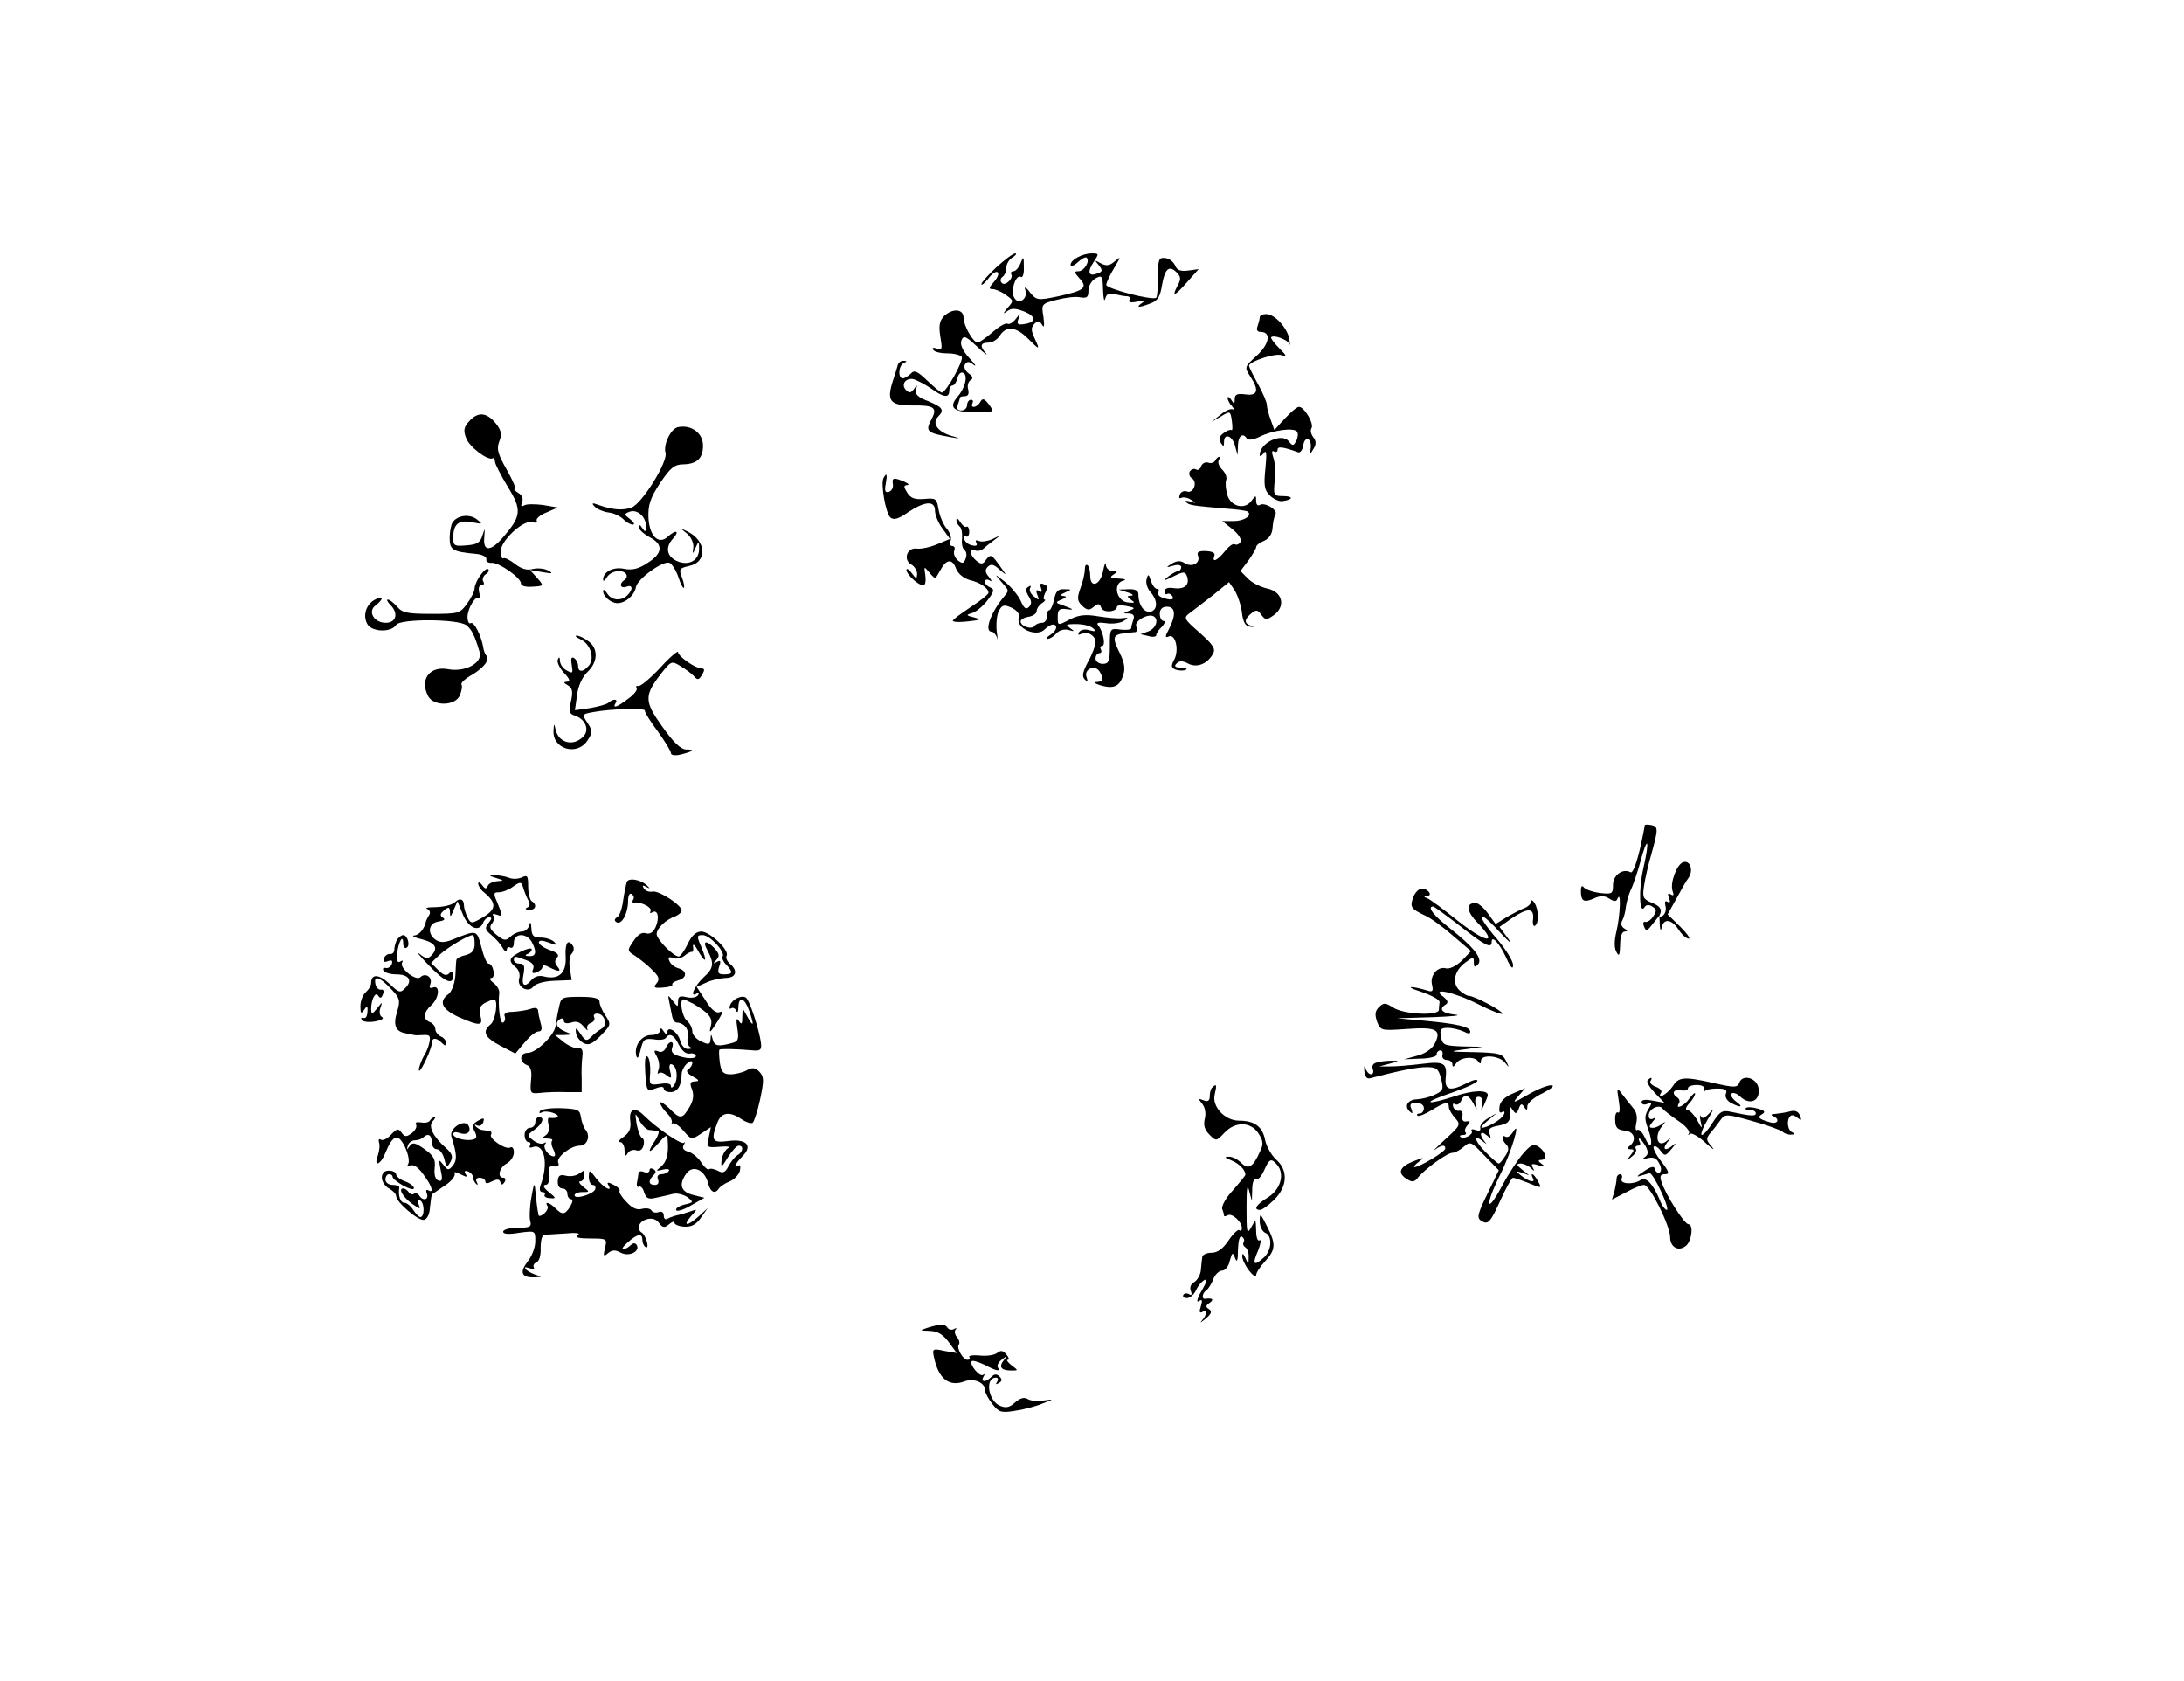 <?xml version="1.0" standalone="no"?>
<!DOCTYPE svg PUBLIC "-//W3C//DTD SVG 20010904//EN"
 "http://www.w3.org/TR/2001/REC-SVG-20010904/DTD/svg10.dtd">
<svg version="1.0" xmlns="http://www.w3.org/2000/svg"
 width="612pt" height="471pt" viewBox="0 0 612 471"
 preserveAspectRatio="xMidYMid meet">
<g transform="translate(0,471) scale(0.1,-0.1)"
fill="#000000" stroke="none">
<path d="M2792 3961 c-23 -21 -42 -43 -42 -47 0 -5 9 2 20 16 10 14 22 21 26
17 4 -4 -1 -16 -11 -27 -14 -16 -15 -20 -4 -20 8 0 25 -7 37 -16 23 -16 23
-17 5 -37 -12 -15 -13 -18 -2 -10 12 10 23 10 47 1 36 -14 37 -31 2 -36 -18
-3 -22 0 -16 15 6 17 6 17 -8 -1 -8 -10 -18 -16 -23 -13 -5 3 -24 -8 -42 -24
-19 -16 -37 -29 -41 -29 -13 0 -40 48 -40 70 0 25 -31 27 -55 4 -12 -13 -15
-26 -10 -57 6 -35 5 -39 -9 -34 -10 4 -15 3 -11 -3 3 -6 21 -10 40 -10 19 0
37 -5 40 -10 6 -10 -44 -100 -56 -100 -3 0 -21 15 -40 33 -29 28 -37 31 -47
20 -7 -7 -17 -13 -22 -13 -15 0 -12 37 3 43 9 4 9 6 -1 6 -7 1 -14 -5 -16 -11
-2 -7 -8 -28 -14 -45 -18 -56 -8 -69 53 -69 63 1 73 -6 55 -39 -18 -34 -13
-38 55 -50 28 -5 28 -4 -3 5 -36 12 -51 35 -33 53 18 18 13 26 -28 43 -29 11
-38 20 -34 32 4 15 3 15 -6 2 -8 -11 -13 -12 -22 -3 -15 15 -2 34 19 31 9 -2
31 -13 49 -25 37 -27 53 -29 53 -8 0 8 4 15 9 15 5 0 11 9 14 21 3 12 10 18
17 14 13 -8 4 -43 -17 -67 -26 -30 -11 -43 49 -43 55 0 55 0 39 22 -13 17 -18
18 -24 7 -4 -8 -13 -14 -18 -14 -6 0 -7 5 -4 10 3 6 1 10 -4 10 -6 0 -11 -7
-11 -15 0 -8 -7 -15 -16 -15 -11 0 -14 5 -10 16 3 9 6 18 6 20 0 2 6 4 14 4 9
0 12 7 9 19 -3 10 0 22 7 26 8 5 6 11 -6 19 -10 8 -14 18 -10 25 6 9 12 9 24
-1 10 -7 4 2 -12 19 -19 21 -26 38 -22 49 6 15 12 13 44 -17 20 -19 31 -27 25
-19 -18 20 -16 30 7 30 11 0 25 9 32 20 18 28 45 25 79 -9 33 -33 34 -33 17 4
-9 20 -9 28 1 38 9 9 14 9 21 -3 6 -10 7 -3 4 22 -6 36 -6 37 37 48 23 6 53
10 66 7 19 -3 23 0 23 19 0 13 9 28 20 34 18 10 20 7 21 -32 1 -24 3 -35 6
-25 4 14 11 17 26 13 12 -3 28 -6 35 -6 7 0 10 -5 7 -10 -4 -7 3 -9 22 -5 21
5 24 4 13 -4 -19 -13 -9 -14 24 -1 20 7 27 19 32 50 8 47 20 58 41 37 12 -12
13 -19 3 -37 -18 -34 -8 -30 27 10 l32 36 -29 -4 c-22 -3 -32 1 -37 14 -5 11
-17 20 -28 21 -18 2 -20 -4 -20 -52 0 -29 -2 -56 -5 -59 -9 -9 -140 25 -140
36 0 6 10 27 22 47 19 32 20 34 2 19 -15 -13 -23 -14 -39 -6 -18 10 -19 10 -6
-5 11 -14 11 -18 -3 -23 -26 -10 -30 3 -12 31 16 24 16 25 -4 25 -27 0 -60
-18 -60 -32 0 -6 9 -3 20 7 11 10 22 16 25 13 10 -10 -7 -38 -23 -38 -13 0
-12 -3 3 -20 24 -26 14 -34 -59 -50 -58 -12 -61 -12 -80 11 -11 15 -17 17 -13
7 9 -25 -19 -44 -31 -22 -11 20 5 67 19 58 5 -3 9 10 8 28 0 30 -1 31 -9 11
-5 -13 -14 -23 -20 -23 -6 0 -9 -4 -6 -9 3 -5 -1 -14 -8 -20 -9 -8 -16 -8 -20
-2 -4 5 -2 12 4 16 5 3 10 15 10 25 0 10 8 24 18 29 9 6 12 11 7 11 -6 0 -29
-17 -53 -39z"/>
<path d="M3530 3821 c0 -5 -3 -16 -6 -25 -4 -10 -1 -16 9 -16 30 0 24 -35 -12
-67 -34 -31 -34 -32 -18 -57 26 -39 22 -56 -13 -51 -23 3 -30 0 -30 -13 0 -15
-2 -15 -10 -2 -5 8 -10 10 -10 5 0 -6 6 -17 13 -24 6 -8 7 -11 2 -8 -6 3 -22
-4 -35 -15 l-25 -20 26 15 c26 16 27 16 31 -13 2 -16 2 -27 -1 -25 -4 2 -14
-2 -23 -9 -11 -8 -14 -17 -7 -27 7 -11 9 -11 9 3 0 26 24 17 31 -12 l7 -25 1
28 c1 26 14 36 25 18 4 -5 19 -3 35 5 38 19 98 27 106 14 3 -5 2 -17 -3 -26
-8 -14 -10 -14 -21 0 -20 24 -81 -5 -81 -39 0 -5 5 -3 11 5 8 11 9 0 5 -42 -5
-48 -3 -61 12 -76 10 -10 27 -18 36 -16 30 4 31 14 2 14 -27 0 -28 2 -24 43 3
23 1 52 -4 65 -5 15 -4 21 2 17 6 -3 10 -1 10 5 0 10 15 8 57 -7 6 -3 13 6 15
19 4 28 24 21 21 -7 -3 -19 -2 -19 8 -2 8 13 7 22 -1 32 -6 8 -9 19 -5 25 8
12 -20 60 -35 60 -6 0 -23 -15 -39 -32 l-30 -33 -10 28 c-6 16 -11 35 -11 42
0 8 -11 34 -25 59 -14 25 -25 48 -25 51 0 12 72 36 91 30 16 -5 15 -2 -7 20
-14 14 -24 28 -22 30 7 8 47 -7 51 -19 2 -6 2 0 0 14 -6 32 -41 70 -65 70 -10
0 -18 -4 -18 -9z"/>
<path d="M1315 3530 c-15 -16 -17 -26 -9 -47 8 -24 61 -65 75 -57 3 2 6 -2 6
-9 0 -7 16 -38 36 -71 40 -65 38 -82 -13 -141 -35 -41 -57 -41 -53 -1 2 28 2
28 -5 6 -6 -20 -15 -26 -45 -28 -33 -3 -37 -1 -37 20 0 39 14 52 51 45 32 -6
33 -6 15 8 -21 16 -55 11 -68 -9 -4 -6 -8 -26 -8 -43 0 -34 8 -39 75 -45 17
-2 29 -8 28 -15 -2 -6 5 -11 15 -10 21 1 82 -42 82 -58 0 -6 12 -10 28 -9 38
2 37 2 16 26 l-19 21 35 -6 c28 -5 31 -4 17 4 -10 6 -30 8 -43 5 -17 -5 -33 0
-51 14 -14 11 -28 18 -32 16 -4 -3 -8 5 -8 17 -3 29 62 91 88 84 10 -3 16 -1
13 4 -3 5 9 16 27 23 l32 14 -41 7 c-23 3 -47 3 -53 -1 -9 -5 -10 -2 -6 9 4
10 0 20 -11 26 -9 6 -14 11 -9 11 4 0 -6 24 -23 54 -25 44 -29 58 -21 79 8 20
6 31 -10 51 -25 31 -50 33 -74 6z"/>
<path d="M1899 3513 c-20 -5 -41 -50 -34 -72 7 -24 -65 -141 -95 -153 -24 -9
-54 -7 -95 8 -16 6 -18 4 -8 -6 7 -7 24 -14 38 -16 14 -1 32 -10 41 -18 8 -9
21 -16 27 -16 7 0 3 7 -7 15 -17 13 -18 15 -2 21 21 8 46 -13 46 -40 0 -17 -2
-18 -10 -6 -6 10 -10 11 -10 3 0 -7 14 -19 30 -28 39 -20 38 -45 -5 -72 -25
-17 -43 -21 -65 -17 -31 7 -60 -8 -60 -30 0 -6 5 -3 11 7 11 18 44 23 54 8 3
-5 1 -12 -5 -16 -16 -10 -12 -25 5 -19 18 7 20 -7 3 -24 -17 -17 -45 -15 -57
6 -6 9 -11 12 -11 6 0 -15 22 -34 40 -34 23 0 48 22 52 45 4 23 76 75 94 68 7
-3 18 -20 25 -40 6 -19 13 -32 15 -30 3 2 0 16 -5 29 -9 23 -7 26 19 32 53 10
50 71 -4 97 -21 10 -21 10 -1 -6 11 -9 19 -26 18 -38 -3 -21 -2 -21 6 -2 9 20
10 20 10 -1 1 -32 -25 -49 -57 -38 -33 12 -40 39 -16 65 20 22 8 26 -15 5 -26
-24 -52 3 -54 56 -1 34 6 54 33 95 29 43 40 52 66 52 37 1 54 17 54 52 0 36
-33 60 -71 52z"/>
<path d="M3405 3419 c-4 -6 -13 -8 -20 -5 -7 2 -16 -2 -19 -10 -3 -9 -10 -13
-15 -9 -5 3 -13 0 -17 -6 -3 -6 -1 -15 6 -19 17 -11 4 -44 -14 -37 -8 3 -17
-1 -20 -9 -3 -8 -1 -12 4 -9 5 3 18 1 27 -5 16 -10 16 -11 -2 -5 -11 3 -16 2
-11 -2 8 -9 20 -10 110 -18 32 -2 61 -6 63 -9 12 -11 -11 -26 -40 -26 l-32 0
29 -23 c17 -14 26 -28 22 -36 -4 -6 -11 -9 -16 -6 -5 3 -17 -6 -28 -20 -21
-26 -37 -33 -29 -12 3 8 -6 12 -23 13 -21 1 -27 -3 -23 -13 8 -20 -16 -34 -37
-21 -12 8 -22 7 -36 -1 -18 -11 -17 -12 4 -6 13 4 22 2 22 -4 0 -6 -4 -11 -8
-11 -5 0 -17 -7 -28 -15 -17 -14 -15 -14 14 0 28 14 33 14 38 1 9 -24 -6 -38
-36 -34 -17 3 -27 -1 -27 -9 0 -6 4 -10 8 -7 4 2 10 0 14 -6 7 -11 -5 -13 -29
-4 -9 3 -13 10 -10 15 3 5 1 9 -4 9 -5 0 -13 10 -17 23 -6 19 -8 20 -12 4 -3
-10 2 -26 11 -36 19 -21 21 -47 3 -54 -19 -7 -37 16 -37 48 0 10 -9 15 -27 14
l-28 -1 25 -8 c14 -4 18 -9 10 -9 -13 -1 -13 -2 0 -12 12 -8 10 -9 -10 -7 -32
4 -42 53 -13 61 11 3 6 5 -12 6 -23 1 -27 3 -15 11 13 8 12 10 -2 10 -10 0
-19 8 -19 18 -1 9 -4 1 -8 -18 -7 -39 -36 -50 -36 -13 0 12 -3 25 -7 29 -5 4
-8 -1 -8 -11 0 -10 -5 -34 -12 -52 -10 -28 -10 -36 4 -50 14 -13 20 -14 32 -4
13 11 17 11 22 -2 5 -15 44 -12 44 3 0 4 12 5 27 2 25 -5 25 -6 8 -13 -19 -7
-19 -8 -1 -8 12 -1 16 -6 12 -17 -3 -9 -6 -19 -6 -24 0 -4 -13 -6 -30 -4 -30
4 -30 3 -30 -46 0 -43 -3 -50 -20 -50 -11 0 -20 7 -20 15 0 8 5 15 11 15 5 0
7 5 4 10 -3 6 -2 10 3 10 11 0 4 39 -10 57 -7 8 -1 10 21 7 17 -3 39 0 48 5
17 10 16 11 -2 9 -11 -2 -41 1 -67 5 -35 6 -54 4 -77 -7 -38 -20 -37 -20 -37
7 0 19 5 23 26 20 23 -3 19 0 -20 14 -12 4 -11 7 5 13 14 6 15 9 5 10 -10 1
-9 4 5 10 19 8 19 9 -3 9 -17 1 -24 -6 -28 -29 -4 -16 -10 -30 -14 -30 -4 0
-7 -8 -6 -17 0 -10 -6 -18 -14 -18 -8 0 -18 -4 -21 -9 -8 -11 -39 -1 -39 13 0
5 10 11 23 13 12 2 22 9 22 16 0 7 7 17 15 22 8 5 11 10 7 10 -4 0 -3 9 2 19
8 14 7 20 -4 24 -10 4 -12 1 -8 -10 4 -11 2 -14 -5 -9 -8 5 -10 1 -5 -11 6
-16 5 -16 -10 -4 -9 7 -14 18 -10 24 3 6 1 7 -5 3 -9 -5 -8 -12 0 -26 9 -14
10 -22 1 -31 -8 -8 -14 -3 -23 18 -7 15 -27 39 -44 53 -30 23 -30 23 -11 1 24
-28 24 -24 5 -47 -36 -45 -52 -94 -31 -94 5 0 12 -8 15 -17 2 -10 2 -2 -1 18
-2 20 0 46 6 57 9 17 14 19 36 9 16 -8 23 -18 20 -28 -10 -30 51 -56 73 -32 7
7 17 13 22 13 16 0 11 -18 -7 -29 -10 -6 -13 -11 -7 -11 6 0 17 7 24 15 8 9
21 13 34 10 17 -5 18 -4 6 4 -13 10 -13 11 0 12 29 2 55 -3 65 -13 7 -7 3 -8
-12 -4 -12 4 -24 2 -29 -5 -4 -7 -3 -9 4 -6 16 11 42 -3 42 -22 0 -9 -9 -34
-21 -55 -15 -29 -18 -41 -9 -50 8 -8 9 -6 5 6 -9 23 23 37 36 17 13 -21 11
-29 -8 -30 -10 0 -5 -4 10 -9 37 -11 54 -4 64 27 7 19 4 37 -10 65 -21 42 -19
50 16 54 12 1 25 3 29 3 4 1 5 8 2 16 -6 15 33 37 49 28 15 -9 6 -34 -15 -42
l-22 -8 22 -5 c12 -4 22 -2 22 2 0 5 7 16 16 24 8 9 11 16 5 16 -6 0 -11 9
-11 20 0 13 7 20 20 20 24 0 26 -23 6 -62 -12 -22 -12 -26 0 -21 18 7 29 -39
14 -66 -9 -17 -8 -22 4 -27 9 -3 21 -4 28 -1 7 3 2 6 -12 6 -17 1 -21 4 -13
12 8 8 17 8 32 0 24 -13 54 -2 70 27 8 14 1 25 -37 59 -46 40 -46 42 -27 56
11 8 40 31 65 50 l44 36 15 -22 c8 -12 18 -40 21 -62 3 -28 10 -40 23 -41 12
-1 13 -1 2 3 -19 6 -19 17 1 34 14 11 18 11 28 -3 12 -16 15 -16 35 -2 35 25
25 66 -18 75 -18 4 -43 16 -54 28 l-21 21 22 29 c12 17 22 34 22 38 0 5 10 13
23 18 14 7 22 19 23 36 1 14 4 31 8 37 8 13 -30 36 -44 27 -6 -3 -10 2 -10 11
0 17 -1 17 -13 1 -19 -27 -59 -16 -68 17 -4 15 -6 33 -3 41 3 7 -2 20 -11 29
-9 9 -13 20 -10 26 3 5 4 10 1 10 -3 0 -8 -5 -11 -11z"/>
<path d="M2476 3371 c-9 -15 6 -100 19 -111 10 -8 23 -4 50 15 47 31 75 33 75
4 0 -11 9 -34 21 -50 l21 -29 -36 -15 c-19 -8 -45 -14 -58 -12 -27 3 -38 -32
-14 -45 9 -5 16 -17 16 -26 -1 -15 -2 -15 -15 2 -8 11 -15 15 -15 9 0 -12 33
-43 47 -43 6 0 8 12 6 28 -4 26 -4 26 11 8 9 -11 17 -18 18 -15 2 2 8 13 14
23 16 30 33 31 43 3 6 -15 21 -27 38 -32 30 -7 53 -23 53 -36 0 -4 -22 -22
-50 -40 -27 -18 -50 -35 -50 -38 0 -4 19 -5 43 -2 35 4 38 5 17 11 -24 6 -24
7 -4 13 11 4 30 20 42 36 18 24 19 30 7 35 -8 3 -15 10 -15 16 0 6 6 8 13 4 8
-5 7 -2 -2 10 -11 12 -11 20 -3 28 9 9 17 7 33 -8 22 -18 21 -18 -1 13 -21 29
-24 31 -36 16 -10 -15 -14 -15 -28 -4 -19 16 -21 34 -4 29 7 -3 17 -1 23 4 5
5 19 16 30 24 19 14 19 15 -3 4 -13 -6 -30 -9 -38 -6 -9 4 -12 2 -8 -5 4 -7
-1 -10 -11 -7 -10 1 -20 9 -23 17 -3 8 0 11 5 8 5 -3 9 3 9 13 0 10 -4 17 -8
14 -4 -2 -11 4 -17 13 -6 10 -11 13 -11 6 0 -6 4 -14 9 -18 5 -3 8 -18 7 -33
-2 -15 1 -30 7 -33 5 -4 7 -15 3 -24 -5 -14 -9 -15 -22 -5 -8 7 -13 19 -10 27
3 7 1 13 -5 13 -6 0 -9 7 -5 15 3 9 -2 24 -12 35 -9 11 -19 35 -22 53 -5 30
-7 32 -40 29 -27 -2 -38 2 -48 18 -10 16 -10 20 0 21 7 0 4 4 -7 9 -30 13 -36
12 -33 -6 2 -10 -3 -19 -11 -22 -10 -3 -13 2 -9 22 5 27 3 33 -6 17z"/>
<path d="M1346 3098 c-9 -12 -16 -29 -16 -36 0 -8 -9 -27 -21 -43 -20 -28 -24
-29 -100 -29 -67 0 -82 3 -96 20 -10 11 -21 20 -26 20 -5 0 -1 -7 8 -16 22
-23 15 -49 -14 -49 -33 0 -52 32 -28 49 23 18 22 29 -2 16 -25 -13 -35 -44
-22 -68 12 -23 67 -25 81 -3 11 18 175 17 197 -1 15 -12 23 -28 37 -75 9 -30
-40 -57 -88 -48 -52 10 -81 -29 -56 -76 16 -29 78 -27 89 4 5 12 7 25 4 29 -2
5 11 17 31 28 34 21 50 43 38 54 -3 4 -7 14 -8 23 -5 31 -26 73 -35 67 -5 -3
-9 5 -9 18 1 25 23 61 33 52 3 -3 3 3 0 15 -3 13 -1 21 6 21 7 0 9 5 5 11 -3
6 0 15 7 20 7 4 11 11 7 14 -3 4 -13 -4 -22 -17z"/>
<path d="M1628 2918 c27 -13 39 -53 22 -73 -16 -19 -30 -19 -30 -1 0 8 -5 18
-11 22 -8 5 -10 -1 -7 -19 4 -23 3 -25 -13 -16 -11 5 -19 17 -20 27 0 11 -2
13 -6 4 -3 -7 5 -24 18 -38 16 -17 18 -24 8 -24 -11 -1 -10 -3 2 -10 13 -8 15
-17 9 -45 -7 -29 -5 -35 11 -40 30 -10 42 -41 23 -59 -27 -28 -68 -18 -77 19
-4 19 -5 19 -6 -2 -3 -52 66 -72 95 -28 15 23 15 27 0 50 -16 24 -15 24 17 30
49 9 146 12 144 4 -1 -4 15 -30 36 -58 20 -28 37 -55 37 -61 0 -6 11 -8 28 -4
35 9 41 14 15 14 -15 0 -36 20 -67 64 -51 71 -51 87 -4 148 29 37 30 37 56 21
15 -9 32 -22 38 -29 8 -10 13 -9 21 5 8 13 8 18 -1 18 -17 0 -66 34 -66 46 0
5 -23 -14 -50 -44 -28 -30 -56 -53 -61 -51 -6 1 -8 -1 -5 -6 3 -5 -8 -19 -24
-30 -31 -24 -45 -28 -35 -12 8 12 -7 13 -20 1 -6 -5 -29 -11 -52 -15 l-42 -6
6 42 c3 27 15 51 29 65 30 28 31 67 2 87 -12 9 -27 16 -33 15 -5 0 0 -5 13
-11z"/>
<path d="M4609 2398 c0 -2 -2 -11 -4 -22 -13 -68 -28 -115 -36 -110 -21 12
-49 -8 -49 -35 0 -25 -2 -27 -37 -23 -21 3 -41 10 -45 16 -5 6 -8 3 -8 -10 0
-29 8 -34 37 -21 18 8 29 8 43 -1 14 -9 20 -8 23 1 10 22 7 -48 -3 -91 -7 -28
-7 -49 0 -60 7 -13 9 -9 10 21 0 23 5 37 13 37 9 0 8 3 -2 9 -8 5 -10 14 -5
22 4 7 9 25 10 38 2 14 8 35 13 46 6 11 18 46 27 78 21 79 28 67 9 -16 -14
-61 -11 -133 4 -108 4 6 12 7 21 1 12 -7 13 -13 3 -27 -6 -10 -16 -17 -22 -16
-6 2 -8 -4 -4 -13 5 -14 9 -13 24 7 l19 24 1 -25 c1 -17 3 -20 6 -7 6 25 28
21 47 -8 9 -14 22 -25 28 -25 6 0 -5 15 -24 34 l-35 34 24 43 c13 24 28 51 35
60 14 21 4 50 -16 43 -18 -7 -37 -59 -29 -81 4 -11 3 -14 -5 -9 -8 5 -10 1 -5
-10 4 -11 3 -15 -4 -11 -7 5 -9 0 -6 -12 3 -10 -1 -22 -8 -27 -9 -5 -11 -2 -6
8 4 11 -3 20 -23 28 -26 11 -28 15 -23 48 3 21 12 60 20 87 20 72 20 79 1 83
-10 2 -18 2 -19 0z"/>
<path d="M1390 2250 c23 -7 23 -8 3 -9 -12 -1 -24 -7 -26 -13 -4 -10 -8 -9
-16 2 -6 8 -11 10 -11 4 0 -6 7 -17 16 -24 36 -30 35 -47 -1 -69 -34 -20 -35
-20 -45 -1 -5 10 -10 26 -10 34 0 17 -12 21 -24 9 -9 -9 -34 -15 -66 -15 -14
0 -19 -3 -12 -5 6 -3 9 -10 5 -16 -4 -7 -8 -14 -9 -17 -4 -22 -19 -40 -33 -41
-9 -1 1 -6 22 -11 38 -10 46 -25 25 -46 -9 -9 -16 -8 -32 5 -12 9 -1 -4 24
-30 47 -49 70 -59 70 -30 0 12 -3 14 -11 6 -8 -8 -16 -6 -31 9 l-20 20 24 23
c23 21 80 55 93 55 3 0 5 -11 5 -25 0 -18 -7 -26 -25 -31 -14 -3 -25 -9 -26
-13 -1 -3 -2 -24 -3 -45 -2 -22 -10 -44 -19 -51 -29 -21 -19 -43 29 -65 60
-26 68 -25 60 5 -5 18 -1 27 13 35 11 5 22 10 25 10 13 0 5 -58 -9 -70 -25
-20 -17 -37 27 -60 l42 -22 26 31 c14 17 31 31 39 31 9 0 11 7 6 23 -3 12 -7
28 -7 35 -1 8 -8 10 -22 5 -12 -4 -33 -7 -49 -8 -17 0 -26 -4 -23 -12 3 -7 1
-15 -4 -18 -9 -6 -15 48 -11 83 1 8 -6 20 -16 28 -10 7 -13 14 -6 14 13 0 5
40 -8 40 -5 0 -14 21 -20 46 -13 49 -12 49 -77 23 -24 -10 -37 -11 -50 -3 -26
17 -22 48 7 52 16 3 20 6 12 11 -9 6 -8 11 4 21 13 10 15 9 16 -6 0 -15 2 -14
10 6 l11 25 15 -37 c16 -39 46 -51 57 -23 3 8 11 15 17 15 8 0 7 -5 -2 -16
-11 -14 -10 -19 7 -33 11 -9 26 -25 32 -36 6 -11 12 -14 12 -7 0 7 5 10 10 7
6 -3 10 3 10 14 0 27 35 28 50 2 15 -28 12 -41 -7 -40 -11 0 -13 3 -5 6 6 2
12 8 12 13 0 5 -13 2 -30 -6 -34 -17 -37 -26 -15 -44 9 -7 13 -21 10 -31 -8
-24 25 -43 40 -23 6 8 30 15 58 16 l49 2 -5 32 c-3 17 -1 36 5 42 6 6 7 15 4
21 -14 22 -23 10 -21 -29 3 -46 -19 -66 -60 -56 -14 4 -27 0 -35 -9 -20 -24
-30 -17 -23 15 4 23 2 30 -11 30 -9 0 -16 5 -16 10 0 12 2 12 34 0 17 -6 24
-14 20 -25 -5 -11 -2 -14 10 -9 9 3 16 10 16 15 0 6 8 5 19 -1 27 -14 36 -13
22 3 -7 9 -7 17 0 24 7 7 1 14 -20 21 -17 6 -31 16 -31 21 0 7 9 7 28 0 21 -8
24 -8 15 2 -6 6 -23 12 -37 12 -21 0 -26 5 -27 26 -1 17 -3 20 -6 9 -2 -10
-12 -18 -20 -18 -9 0 -24 -6 -32 -14 -14 -13 -19 -12 -40 5 -18 15 -21 22 -12
32 6 8 7 18 3 22 -4 5 1 5 11 2 16 -6 16 -4 3 28 -14 32 -14 35 2 35 10 0 28
7 40 16 20 14 23 14 28 -3 3 -10 9 -26 14 -35 6 -11 5 -18 -3 -21 -7 -3 -4 -6
6 -6 18 -1 23 14 7 24 -5 3 -10 22 -10 41 0 30 -2 33 -17 26 -10 -5 -27 -6
-38 -1 -11 4 -29 7 -40 7 -16 0 -15 -2 5 -8z"/>
<path d="M1756 2238 c-2 -7 -7 -31 -10 -52 -3 -22 -10 -43 -17 -46 -8 -5 -8
-10 -1 -14 14 -8 32 25 32 59 0 15 4 24 10 20 6 -4 8 -11 4 -16 -3 -5 -2 -9 3
-8 19 3 52 -14 46 -24 -3 -5 -1 -7 5 -3 15 9 21 -15 9 -42 -7 -15 -16 -20 -27
-17 -12 4 -23 -4 -35 -22 -18 -26 -18 -27 6 -42 13 -9 35 -26 47 -39 19 -18
21 -26 12 -37 -10 -12 -7 -14 18 -12 17 1 28 5 26 8 -2 4 5 9 16 12 26 7 26
27 1 34 -11 3 -22 12 -25 20 -5 11 -2 13 10 9 9 -4 23 -1 32 6 8 7 18 12 21
11 3 -1 5 6 3 15 -1 9 5 5 13 -10 22 -39 28 -35 11 7 -14 32 -14 35 3 35 20 0
64 -47 56 -60 -3 -4 2 -15 10 -23 20 -21 19 -27 -6 -27 -16 0 -19 4 -14 21 6
16 4 20 -6 14 -11 -6 -12 -5 -2 5 10 11 9 17 -4 32 -23 25 -36 23 -21 -4 20
-37 18 -51 -10 -76 -26 -24 -41 -59 -20 -46 7 4 8 2 4 -4 -4 -7 -18 -9 -32 -6
-19 5 -24 2 -24 -12 0 -17 -1 -16 -15 2 -14 18 -14 18 -9 -6 3 -14 6 -32 8
-40 2 -8 7 -15 12 -15 21 -1 36 -19 31 -41 -2 -13 1 -25 7 -28 6 -2 4 -5 -5
-5 -10 -1 -19 9 -23 23 -6 25 -36 44 -36 23 0 -8 -4 -6 -10 3 -6 10 -10 11
-10 3 0 -7 -11 -13 -25 -13 -27 0 -49 -30 -42 -58 3 -11 7 -5 12 16 7 30 11
33 37 30 16 -3 31 -1 34 4 10 15 23 8 36 -19 9 -17 20 -27 31 -25 9 2 17 -2
17 -7 0 -5 -12 -7 -27 -5 -36 7 -45 14 -39 30 3 8 1 14 -3 14 -5 0 -12 -7 -15
-16 -4 -9 -13 -14 -21 -10 -13 5 -14 2 -4 -15 6 -11 8 -28 4 -37 -3 -9 -3 -13
1 -9 4 4 14 1 22 -6 13 -10 15 -9 10 11 -4 14 -2 22 4 20 15 -5 19 -38 8 -57
-5 -9 -10 -11 -10 -4 0 7 -11 9 -30 6 -30 -4 -31 -3 -28 31 1 20 -2 40 -7 45
-7 7 -9 -10 -7 -44 4 -52 4 -54 28 -45 15 6 24 6 24 0 0 -6 9 -10 19 -10 19 0
31 18 31 50 0 9 7 23 15 30 9 8 15 9 15 2 0 -6 -5 -14 -11 -18 -8 -4 -3 -12
12 -20 18 -10 20 -13 7 -14 -14 0 -16 -5 -9 -22 6 -16 4 -32 -7 -50 -20 -34
-26 -35 -57 -3 -14 13 -25 20 -25 15 0 -6 9 -19 19 -29 11 -11 16 -23 13 -28
-4 -4 -3 -5 2 -1 4 4 18 -5 31 -20 22 -26 23 -26 50 -8 l27 18 -6 -29 c-7 -28
-6 -29 31 -26 22 2 32 0 23 -4 -8 -5 -16 -19 -18 -33 -2 -23 -1 -23 18 8 11
17 24 32 30 32 15 0 12 -18 -4 -27 -7 -4 -18 -18 -25 -31 -9 -18 -16 -20 -30
-12 -10 5 -21 7 -24 4 -3 -3 -13 5 -22 19 -9 14 -25 27 -36 30 -14 4 -18 10
-13 19 4 7 4 10 0 6 -7 -6 -77 42 -112 77 -25 25 -42 18 -38 -15 3 -21 -2 -33
-18 -45 -13 -8 -17 -15 -10 -15 6 0 12 -10 12 -22 0 -17 3 -20 9 -9 5 8 16 11
24 8 9 -3 17 1 20 13 3 11 1 20 -4 22 -5 2 -11 19 -15 38 -5 34 -5 34 8 10 8
-14 20 -26 28 -26 8 -1 19 -2 24 -3 4 0 1 -12 -8 -26 -24 -36 -19 -40 9 -8 22
25 25 26 26 8 3 -39 -3 -60 -19 -74 -15 -12 -15 -13 6 -8 12 3 20 1 16 -4 -3
-5 -12 -9 -21 -9 -9 0 -13 -6 -9 -15 3 -9 0 -15 -9 -15 -18 0 -19 12 -4 27 8
8 8 13 0 17 -6 4 -11 3 -11 -3 0 -6 -7 -8 -15 -5 -8 4 -15 2 -16 -2 0 -5 -2
-17 -4 -27 -2 -9 1 -15 5 -12 5 3 12 -4 15 -16 6 -17 12 -20 33 -15 15 3 36 8
48 11 11 3 29 -2 40 -9 18 -14 18 -15 -8 -21 -16 -4 -26 -11 -23 -16 3 -4 22
2 42 14 l37 21 -32 8 c-35 9 -41 30 -18 61 18 24 51 9 60 -28 7 -26 20 -32 31
-14 4 5 17 14 30 19 12 5 25 18 28 29 3 12 1 19 -4 15 -16 -10 -9 6 12 27 29
29 11 49 -41 42 -44 -6 -49 2 -30 51 11 30 35 33 68 10 12 -8 26 -13 31 -10 4
3 14 33 21 66 11 53 11 63 -2 77 -12 12 -20 13 -36 4 -11 -6 -32 -11 -45 -11
-20 0 -26 6 -30 33 -2 17 -3 34 -1 36 3 3 48 2 94 -2 21 -2 25 2 22 23 -5 36
-32 119 -42 125 -12 8 -38 -5 -44 -21 -3 -8 -2 -13 3 -9 5 3 12 -1 14 -7 3 -7
6 -3 6 10 1 32 17 27 30 -9 15 -43 13 -49 -4 -19 l-14 25 -1 -25 c0 -20 -2
-22 -10 -10 -6 10 -8 4 -4 -21 5 -32 3 -37 -17 -42 -37 -10 -47 -8 -52 11 -4
16 -5 16 -6 0 -1 -15 -5 -16 -26 -6 -14 6 -25 19 -25 28 0 10 -7 23 -15 30
-14 11 -22 60 -10 60 3 0 15 -6 27 -12 44 -26 56 -40 50 -62 -6 -24 -3 -22 21
16 13 22 14 26 3 22 -9 -4 -24 8 -39 33 l-25 38 27 12 c14 7 38 12 54 13 30 0
36 20 12 40 -8 7 -12 17 -9 22 9 15 -47 68 -71 68 -14 0 -27 -11 -38 -35 -9
-19 -21 -35 -25 -35 -15 0 -62 48 -62 63 0 16 26 41 53 50 9 4 17 11 17 16 0
15 -63 56 -81 53 -10 -2 -21 2 -25 9 -5 8 -3 10 7 4 10 -5 11 -5 4 2 -18 19
-55 25 -59 11z"/>
<path d="M3961 2198 c-11 -29 -8 -34 32 -53 18 -8 54 -35 80 -58 l49 -42 -26
-27 c-16 -15 -34 -24 -45 -21 -23 6 -45 -21 -38 -47 4 -16 1 -20 -11 -16 -50
15 -69 13 -22 -2 30 -10 55 -23 54 -30 -1 -7 -2 -16 -2 -22 -3 -17 -100 -12
-128 7 -22 14 -27 14 -40 1 -11 -11 -12 -21 -5 -41 10 -25 11 -25 84 -20 82 6
98 -2 77 -42 -7 -14 -28 -28 -49 -33 l-36 -10 46 2 c25 0 45 6 45 11 -1 6 4
11 9 12 6 1 9 -5 7 -13 -2 -8 4 -14 13 -14 8 0 15 -6 15 -12 0 -9 3 -8 10 2
11 18 52 22 62 6 6 -8 8 -7 8 2 0 18 51 15 67 -5 13 -16 13 -16 3 5 -10 20
-19 22 -88 24 -73 1 -74 2 -27 8 l50 7 -56 1 c-52 2 -57 4 -61 27 -4 21 -1 25
19 25 13 0 33 -5 44 -10 13 -7 19 -7 19 -1 0 14 -34 22 -128 31 l-77 7 100 3
c55 2 83 5 63 7 -38 4 -48 16 -26 29 7 5 5 11 -7 21 -39 28 29 14 98 -21 37
-19 67 -30 67 -26 0 8 -79 50 -95 50 -5 0 -16 7 -25 15 -22 20 -15 55 16 78
23 17 24 17 24 0 0 -13 3 -14 11 -6 16 16 -11 49 -78 102 -46 36 -65 61 -47
61 3 0 37 -25 76 -55 70 -55 88 -64 88 -44 0 20 22 -4 41 -45 12 -27 19 -34
19 -20 0 11 -20 44 -45 73 -62 72 -56 89 6 21 28 -30 40 -40 26 -21 l-25 34
34 24 c45 30 63 30 60 -2 -2 -13 1 -22 5 -19 12 7 11 45 -1 64 -5 8 -10 10
-10 4 0 -7 -8 -14 -17 -18 -10 -3 -32 -15 -50 -25 l-32 -20 -21 29 c-12 17
-28 30 -35 30 -28 0 -26 -23 5 -55 59 -61 27 -59 -51 2 -41 33 -81 63 -89 66
-11 4 -11 6 -2 6 18 1 5 21 -14 21 -8 0 -18 -10 -23 -22z"/>
<path d="M1113 2078 c-4 -7 -8 -20 -8 -28 0 -8 -5 -14 -12 -13 -6 1 -14 -4
-17 -12 -3 -10 0 -12 11 -8 11 4 14 2 11 -8 -3 -8 -11 -13 -17 -11 -7 1 -10
-2 -6 -8 3 -5 19 -10 35 -10 36 0 47 -17 26 -38 -14 -15 -18 -14 -45 12 -29
27 -51 28 -51 2 0 -8 -7 -19 -15 -26 -8 -7 -15 -24 -15 -39 0 -20 2 -23 10
-11 6 10 10 11 10 3 0 -20 -4 -28 -13 -25 -5 1 -6 -1 -3 -6 3 -5 19 -7 37 -4
17 3 26 8 20 12 -7 3 -9 15 -5 26 6 18 6 18 -9 -1 -14 -17 -16 -18 -17 -3 0
28 12 51 20 38 5 -8 9 -7 13 4 4 9 1 15 -5 13 -7 -1 -14 6 -16 16 -5 25 11 21
43 -13 26 -27 27 -33 18 -64 -12 -38 -5 -56 23 -61 10 -2 21 -4 24 -5 3 -1 15
-1 27 0 18 1 20 -3 16 -22 -3 -13 -9 -27 -13 -33 -9 -14 -20 -45 -15 -45 6 0
35 62 35 77 0 16 12 17 28 1 9 -9 12 -9 12 0 0 7 -7 15 -15 18 -8 4 -15 13
-15 20 0 8 -7 17 -15 20 -21 8 -19 27 4 48 22 20 25 57 4 49 -9 -3 -11 0 -7
10 7 19 -14 33 -28 19 -12 -12 -60 26 -51 41 3 6 1 7 -5 3 -8 -5 -11 2 -9 23
4 34 17 55 17 27 0 -9 4 -15 10 -11 10 6 2 35 -10 35 -5 0 -12 -6 -17 -12z"/>
<path d="M1566 1886 c-4 -17 -8 -40 -9 -50 -3 -26 -54 -76 -78 -76 -23 0 -25
-25 -3 -34 11 -4 15 -16 12 -43 -3 -37 -2 -38 27 -35 17 2 49 3 73 2 l42 0 0
37 c-1 21 0 49 2 63 2 18 -1 24 -12 23 -8 -1 -26 6 -40 17 l-25 20 25 0 c25 1
25 1 3 10 -24 10 -30 25 -13 35 6 3 10 1 10 -5 0 -7 8 -9 21 -5 14 5 25 1 35
-12 9 -10 13 -13 10 -7 -3 7 1 15 10 18 8 3 12 10 9 16 -3 5 0 10 8 10 21 0
31 -32 13 -42 -8 -5 -22 -15 -29 -23 -13 -13 -17 -12 -30 8 -13 19 -15 19 -13
3 1 -10 11 -23 20 -28 15 -8 25 -4 49 20 29 30 30 31 14 56 -10 14 -17 32 -17
39 0 10 -15 14 -54 14 -53 0 -54 -1 -60 -31z"/>
<path d="M3858 1733 c-10 -2 -15 -10 -11 -19 3 -8 0 -14 -5 -14 -6 0 -13 8
-16 18 -2 9 -4 6 -3 -8 2 -17 7 -24 17 -21 80 21 130 31 157 31 28 0 34 -4 41
-32 8 -30 6 -34 -17 -45 -14 -7 -36 -12 -48 -13 -27 0 -39 -18 -24 -33 9 -9
11 -8 6 6 -6 13 -2 17 14 17 12 0 21 -6 21 -15 0 -8 -5 -15 -12 -15 -6 0 -9
-2 -6 -6 3 -3 21 4 39 15 39 24 49 26 49 9 0 -6 8 -20 17 -30 17 -19 16 -21
-28 -61 -25 -23 -38 -36 -29 -29 19 14 30 16 30 4 0 -9 -72 -52 -86 -52 -4 0
1 7 12 15 17 13 15 13 -16 1 -39 -16 -45 -33 -17 -50 14 -9 21 -8 30 4 19 24
82 70 97 70 7 0 22 8 32 17 18 16 21 14 58 -25 l40 -41 -32 -66 c-27 -55 -30
-67 -18 -75 20 -13 26 -6 56 60 15 33 30 60 34 60 4 0 24 -7 44 -15 36 -15 37
-15 26 5 -6 11 -13 20 -16 20 -3 0 -2 -4 1 -10 9 -15 -9 -12 -31 5 -19 15 -19
15 1 9 l20 -7 -20 16 c-16 13 -17 16 -4 17 8 0 21 -6 28 -12 11 -11 12 -10 6
1 -6 10 -2 12 16 6 19 -5 21 -4 9 4 -10 7 -11 11 -2 11 18 0 15 21 -5 36 -15
10 -22 8 -44 -17 -15 -17 -42 -58 -60 -92 -44 -82 -49 -57 -6 30 32 63 62 164
36 120 -6 -9 -14 -15 -20 -12 -13 8 -11 -9 2 -22 8 -8 7 -17 -3 -32 -7 -11
-15 -21 -18 -21 -4 0 -21 16 -40 35 -30 31 -32 50 -2 25 9 -7 9 -7 2 2 -16 19
-12 32 5 18 13 -11 14 -10 9 4 -5 12 1 18 25 22 30 6 35 13 32 44 -2 13 -1 13
8 0 8 -12 11 -12 17 4 5 14 9 15 15 4 7 -10 9 -10 9 3 0 8 19 25 43 36 25 13
35 22 24 22 -10 1 -39 -11 -65 -26 -43 -25 -45 -25 -28 -5 l20 23 -35 -15
c-22 -9 -35 -22 -37 -36 -2 -14 0 -20 7 -16 6 4 9 1 5 -7 -5 -13 -46 -37 -62
-37 -4 0 4 10 18 21 l25 21 -25 -15 c-14 -8 -24 -21 -22 -27 2 -8 -3 -10 -13
-6 -9 3 -14 2 -11 -3 6 -10 -24 -25 -32 -16 -3 3 1 5 8 5 7 0 10 3 7 7 -4 3
-2 12 5 20 9 11 8 13 -3 11 -9 -2 -13 4 -11 15 2 9 -2 16 -9 15 -6 -2 -14 3
-17 11 -2 8 0 11 6 7 5 -3 12 1 16 9 8 21 21 19 35 -7 10 -21 11 -21 6 -2 -3
13 0 21 8 21 9 0 13 -8 10 -21 -3 -20 -3 -21 6 -1 5 11 10 23 10 26 2 16 -42
15 -94 -3 -31 -10 -61 -18 -66 -16 -6 2 22 14 61 27 38 13 70 28 70 33 0 5
-13 2 -30 -7 -45 -23 -62 -20 -59 13 5 44 -4 49 -68 41 -32 -4 -71 -7 -88 -7
l-30 0 30 8 c27 7 27 8 5 8 -14 0 -33 -2 -42 -5z"/>
<path d="M4617 1683 c-4 -4 5 -19 20 -35 l27 -28 -32 6 c-20 4 -32 3 -32 -4 0
-6 7 -9 16 -5 14 5 14 3 3 -15 -11 -18 -11 -28 0 -57 15 -43 7 -60 -10 -22 -7
15 -16 24 -21 21 -5 -3 -6 5 -3 19 4 16 1 32 -9 43 -9 11 -23 28 -31 39 -14
19 -15 18 -9 -19 4 -23 3 -37 -2 -33 -5 3 -9 -7 -8 -21 0 -21 6 -28 28 -30 27
-3 33 -28 11 -44 -6 -5 -5 -8 4 -8 11 0 11 -3 0 -17 -13 -16 -12 -17 3 -4 10
7 15 17 12 22 -3 5 0 9 6 9 6 0 8 5 5 10 -3 6 -4 10 -1 10 3 0 10 -10 17 -21
9 -17 8 -24 -2 -31 -10 -7 -7 -7 8 -3 16 4 25 0 32 -14 7 -12 7 -22 2 -26 -5
-3 -11 1 -13 8 -2 11 -10 10 -33 -6 -16 -10 -21 -16 -10 -12 11 3 23 7 27 8 5
1 19 -22 32 -50 14 -29 21 -53 17 -53 -5 0 -14 12 -20 28 -19 45 -38 65 -53
56 -21 -14 -59 -12 -54 3 3 7 1 13 -4 13 -6 0 -10 -6 -10 -12 0 -7 -3 -23 -6
-36 l-7 -23 39 20 c21 12 44 21 51 21 16 0 73 -114 73 -146 0 -29 24 -42 45
-24 16 14 21 60 6 60 -11 0 -65 85 -75 118 -6 17 -3 22 10 22 13 0 12 6 -11
36 -15 19 -24 38 -21 41 3 4 12 -1 19 -11 12 -16 14 -16 32 6 11 13 13 17 5
11 -21 -19 -34 -16 -19 5 13 15 12 16 -2 4 -25 -19 -34 15 -12 42 10 12 11 15
3 9 -8 -7 -20 -13 -28 -13 -12 0 -12 3 -1 17 10 11 10 14 2 9 -8 -4 -13 -1
-13 9 0 18 29 32 39 19 3 -5 23 -20 43 -34 20 -13 34 -29 31 -35 -4 -5 -2 -7
2 -2 5 4 25 -7 44 -25 20 -18 27 -23 18 -11 -17 19 -17 23 -3 40 9 10 21 26
28 36 12 16 17 16 88 -4 41 -11 79 -25 85 -30 5 -5 16 -9 25 -8 10 0 11 2 3 6
-14 5 -18 35 -6 46 3 4 12 2 20 -5 11 -9 12 -7 7 6 -5 12 -14 16 -28 12 -11
-3 -30 -6 -41 -7 -11 0 -14 -3 -7 -6 22 -9 13 -25 -10 -17 -31 9 -35 14 -19
23 9 6 5 10 -14 15 -15 4 -30 5 -33 1 -3 -3 2 -5 11 -5 10 0 17 -4 17 -9 0 -9
-11 -9 -71 4 -23 5 -30 0 -49 -29 -12 -20 -26 -36 -31 -36 -5 0 2 19 16 43 17
28 19 34 6 19 -14 -15 -21 -18 -25 -10 -3 7 -3 2 -1 -12 6 -25 5 -25 -10 3 -9
15 -21 27 -27 27 -6 0 -4 8 5 18 10 10 17 23 17 28 0 4 -7 -2 -16 -14 -14 -21
-42 -33 -29 -13 3 5 1 12 -5 16 -17 11 -11 24 10 20 11 -2 20 0 20 6 0 5 11 9
25 9 14 0 23 -5 21 -12 -1 -7 -1 -10 1 -5 3 4 18 7 35 7 23 0 29 -4 24 -15 -3
-8 3 -19 14 -25 28 -15 37 -12 14 4 -10 8 -16 18 -12 22 5 4 16 0 26 -10 26
-23 54 -11 50 23 -3 30 -44 43 -54 18 -5 -15 -14 -15 -74 -1 -82 18 -96 17
-113 -10 -16 -23 -46 -39 -32 -17 3 5 -4 12 -15 16 -11 4 -18 11 -15 16 7 11
1 12 -8 2z"/>
<path d="M3397 1663 c-4 -3 -7 -14 -7 -24 0 -13 -5 -17 -17 -12 -16 6 -16 5
-4 -10 8 -10 11 -27 7 -42 -4 -17 -1 -30 13 -44 19 -19 19 -19 42 5 30 32 73
32 95 -1 14 -21 15 -31 5 -51 -20 -45 -33 -52 -53 -32 -10 10 -26 18 -35 17
-13 0 -11 -3 7 -10 22 -9 39 -26 40 -40 0 -3 -16 -22 -35 -44 -20 -21 -33 -45
-30 -53 3 -7 5 -16 5 -18 0 -3 5 -2 10 1 12 7 40 -18 40 -36 0 -7 -3 -9 -7 -6
-3 4 -17 -9 -30 -28 -16 -24 -31 -35 -48 -35 -14 0 -26 -6 -26 -12 -1 -7 -3
-24 -4 -37 -1 -13 -10 -28 -18 -33 -10 -5 -14 -15 -10 -25 4 -10 2 -14 -5 -9
-6 3 -13 3 -16 -2 -3 -5 2 -9 10 -9 9 0 21 11 26 23 6 13 17 25 24 28 8 3 4
-9 -9 -31 -12 -20 -15 -33 -8 -29 10 7 11 3 6 -14 -5 -15 -4 -20 4 -16 15 10
14 -7 -1 -24 -7 -8 -3 -6 10 5 17 14 19 21 10 27 -10 6 -10 10 2 18 13 9 7 14
-12 11 -12 -2 -9 17 3 24 5 4 14 18 19 31 5 13 16 24 25 24 8 0 18 12 21 27 7
25 8 25 15 8 5 -14 8 -8 8 23 1 27 5 41 11 37 6 -4 8 -10 5 -15 -3 -5 -1 -11
5 -15 5 -3 10 -16 9 -28 0 -21 -1 -21 -9 -2 -6 13 -9 15 -9 5 0 -8 8 -26 19
-40 11 -14 20 -20 20 -13 0 7 11 24 25 39 30 33 31 48 5 99 -18 36 -20 37 -20
13 0 -14 7 -28 15 -32 21 -8 19 -49 -3 -69 -28 -26 -34 -20 -17 18 8 20 10 33
5 30 -6 -4 -10 8 -10 27 -1 33 -1 33 -14 9 -12 -21 -13 -15 -13 55 0 54 2 69
7 49 l8 -30 1 33 c0 18 5 31 10 28 5 -4 15 7 23 24 15 34 20 36 37 16 22 -26
9 -69 -26 -91 -33 -20 -42 -35 -22 -35 6 0 24 13 40 29 37 37 39 82 5 112 -13
12 -27 36 -31 55 -7 37 -29 54 -73 54 -40 0 -77 40 -68 74 6 26 5 31 -7 19z"/>
<path d="M1513 1597 c-3 -6 -1 -7 5 -4 5 4 21 3 34 -2 20 -8 12 -16 -13 -13
-4 1 -5 -8 -2 -19 4 -12 0 -25 -8 -30 -11 -7 -10 -9 5 -9 11 0 16 -3 13 -6 -3
-4 -2 -15 4 -25 5 -11 6 -19 1 -19 -15 0 -33 26 -24 35 4 5 2 5 -4 2 -6 -4
-20 0 -30 8 -18 14 -18 14 4 30 23 17 29 35 12 35 -5 0 -10 -7 -10 -15 0 -8
-7 -15 -15 -15 -8 0 -15 -9 -15 -20 0 -11 5 -20 11 -20 5 0 7 -4 4 -10 -3 -5
0 -7 8 -4 33 12 45 -48 21 -109 -3 -10 -1 -17 6 -17 6 0 9 -4 6 -8 -2 -4 4 -9
15 -9 18 -2 18 0 -3 17 -14 11 -18 19 -10 20 9 0 12 10 10 28 -2 21 1 26 14
24 12 -2 16 2 12 11 -5 15 35 47 61 47 20 0 30 26 17 43 -6 6 -12 23 -14 36
-3 22 -8 24 -56 26 -29 1 -55 -3 -59 -8z"/>
<path d="M1205 1571 c-3 -6 -14 -8 -25 -6 -12 2 -18 0 -14 -6 3 -6 -2 -16 -12
-24 -15 -11 -20 -11 -29 2 -9 12 -13 11 -29 -6 -10 -11 -23 -18 -29 -14 -5 3
-7 0 -5 -8 3 -8 1 -24 -3 -36 -13 -34 7 -28 21 7 21 51 36 56 55 16 9 -19 13
-40 9 -47 -4 -7 -3 -9 2 -6 13 7 26 -2 47 -33 19 -27 22 -44 7 -35 -6 3 -7 -1
-4 -9 7 -18 -11 -22 -21 -6 -4 6 -10 8 -15 5 -5 -3 -11 -1 -15 5 -3 5 -10 10
-15 10 -15 0 -1 -24 25 -43 23 -16 24 -16 18 -1 -4 11 -3 15 5 10 12 -7 12
-46 0 -46 -4 0 -13 9 -20 20 -7 11 -18 20 -25 20 -11 0 -18 20 -14 43 0 4 -8
7 -19 7 -11 0 -20 7 -20 15 0 8 5 15 10 15 6 0 10 -3 10 -7 0 -5 14 -16 30
-25 17 -9 30 -13 30 -7 0 5 -11 14 -25 19 -14 5 -25 14 -25 20 0 5 -9 10 -20
10 -13 0 -20 -7 -20 -20 0 -10 9 -24 20 -30 11 -6 20 -15 20 -21 0 -17 62 -70
78 -67 9 2 16 16 17 36 2 18 4 34 6 36 2 1 19 13 37 25 18 12 29 27 26 33 -4
5 3 5 16 -2 18 -9 21 -9 15 0 -5 8 -3 11 6 8 8 -3 14 -10 14 -15 0 -6 4 -15 9
-20 5 -5 6 -3 2 5 -4 7 -1 12 8 12 9 0 16 -5 16 -10 0 -7 6 -7 19 0 14 7 21 6
23 -2 3 -9 6 -9 12 0 4 7 2 12 -3 12 -19 0 -12 29 9 40 11 6 20 20 20 31 0 11
-4 17 -10 14 -12 -8 -61 25 -54 36 3 5 0 10 -5 10 -6 1 -15 2 -20 3 -5 0 -13
5 -18 10 -4 5 -3 6 3 3 7 -4 15 0 18 8 4 13 2 14 -14 5 -16 -9 -18 -15 -10
-30 7 -13 6 -20 -2 -22 -19 -7 -58 3 -58 14 0 6 7 7 16 4 21 -8 35 1 28 18 -9
24 -56 -4 -49 -29 16 -50 16 -66 4 -81 -12 -14 -14 -14 -27 3 -13 16 -13 15
-7 -16 6 -26 4 -32 -6 -29 -9 3 -13 16 -11 35 3 25 -3 35 -28 53 -27 19 -34
20 -42 9 -8 -12 -9 -11 -5 1 2 8 11 15 20 15 8 0 19 4 23 8 13 13 24 7 24 -13
0 -11 6 -20 14 -20 8 0 17 -12 21 -27 6 -25 7 -26 17 -9 8 15 6 23 -13 40 -36
32 -50 61 -36 75 6 6 8 11 5 11 -4 0 -9 -4 -13 -9z"/>
<path d="M1620 1420 c-8 -5 -24 -7 -35 -4 -16 4 -21 0 -22 -15 -1 -12 4 -21
13 -21 8 0 14 -7 14 -15 0 -8 5 -15 10 -15 6 0 5 -8 -2 -20 -15 -24 -22 -25
-42 -5 -16 16 -31 20 -22 6 3 -5 -1 -14 -9 -21 -8 -7 -16 -9 -16 -4 -4 18 -6
40 -9 69 -2 24 -4 20 -11 -20 -5 -27 -6 -58 -3 -67 4 -15 -1 -18 -35 -18 -23
0 -41 -5 -41 -11 0 -7 16 -8 45 -3 45 6 45 6 45 -24 0 -16 -9 -41 -21 -56 -24
-31 -18 -46 19 -45 21 1 22 2 7 6 -11 3 -24 10 -30 15 -7 8 -4 9 8 5 10 -4 16
-3 13 2 -3 5 0 11 7 14 8 3 13 19 12 41 0 20 4 36 10 36 5 1 32 2 59 4 31 3
44 1 35 -5 -9 -6 3 -9 35 -9 47 0 48 -1 41 -27 -5 -23 -4 -25 9 -14 11 9 20
10 36 1 23 -12 55 4 44 22 -4 6 -10 6 -17 -1 -6 -6 -15 -11 -21 -11 -5 0 1 9
14 20 27 24 40 25 40 6 0 -8 4 -17 9 -20 5 -4 7 3 4 14 -3 11 -9 23 -14 26
-17 10 -9 32 14 38 14 4 26 0 34 -11 10 -13 15 -14 28 -3 8 7 15 9 15 4 0 -5
12 -10 28 -11 19 -1 33 6 46 25 l19 27 -24 -22 c-32 -29 -48 -30 -23 -1 19 21
19 21 -1 14 -11 -4 -28 -9 -38 -11 -9 -2 -22 -7 -27 -10 -6 -3 -10 1 -10 9 0
9 -6 13 -14 10 -8 -3 -17 -1 -20 4 -3 6 -15 8 -27 5 -14 -4 -28 2 -44 20 -13
13 -21 27 -19 30 3 3 -4 11 -16 17 -15 8 -20 8 -16 1 15 -24 -13 -9 -33 17
-20 26 -20 26 -21 5 0 -13 5 -23 11 -23 6 0 9 -5 7 -12 -5 -14 -58 -30 -58
-17 0 5 10 9 22 9 21 0 21 0 2 15 -10 8 -14 15 -8 15 6 0 11 7 11 15 0 8 -1
15 -1 15 -1 0 -8 -5 -16 -10z"/>
<path d="M2600 990 c-24 -8 -24 -8 6 -9 22 -1 37 -10 53 -32 l22 -30 -35 6
c-32 7 -34 6 -29 -17 13 -62 43 -85 87 -68 25 9 56 -4 56 -24 0 -7 9 -25 21
-40 18 -23 25 -25 62 -19 23 3 58 12 77 20 34 13 34 13 5 9 -17 -3 -37 -1 -45
4 -10 6 -21 3 -35 -9 -15 -14 -26 -17 -42 -10 -34 13 -44 79 -12 79 6 0 7 -5
3 -12 -5 -7 -3 -8 5 -3 9 5 10 10 2 18 -8 8 -14 8 -23 -1 -16 -16 -31 -15 -22
1 4 6 4 9 -1 5 -9 -8 -40 30 -32 38 3 3 19 -2 36 -10 34 -18 45 -20 37 -7 -3
5 2 15 12 22 15 12 16 12 5 -2 -15 -19 -8 -29 21 -29 20 0 20 0 0 15 -10 8
-15 15 -10 15 5 0 3 7 -4 15 -10 12 -16 12 -26 4 -8 -6 -29 -9 -48 -7 -19 2
-32 0 -30 -4 3 -4 1 -8 -5 -8 -13 0 -32 35 -24 43 3 4 1 13 -5 20 -7 8 -8 18
-4 22 4 5 2 5 -5 1 -6 -3 -14 -2 -18 4 -7 11 -19 11 -55 0z"/>
</g>
</svg>
